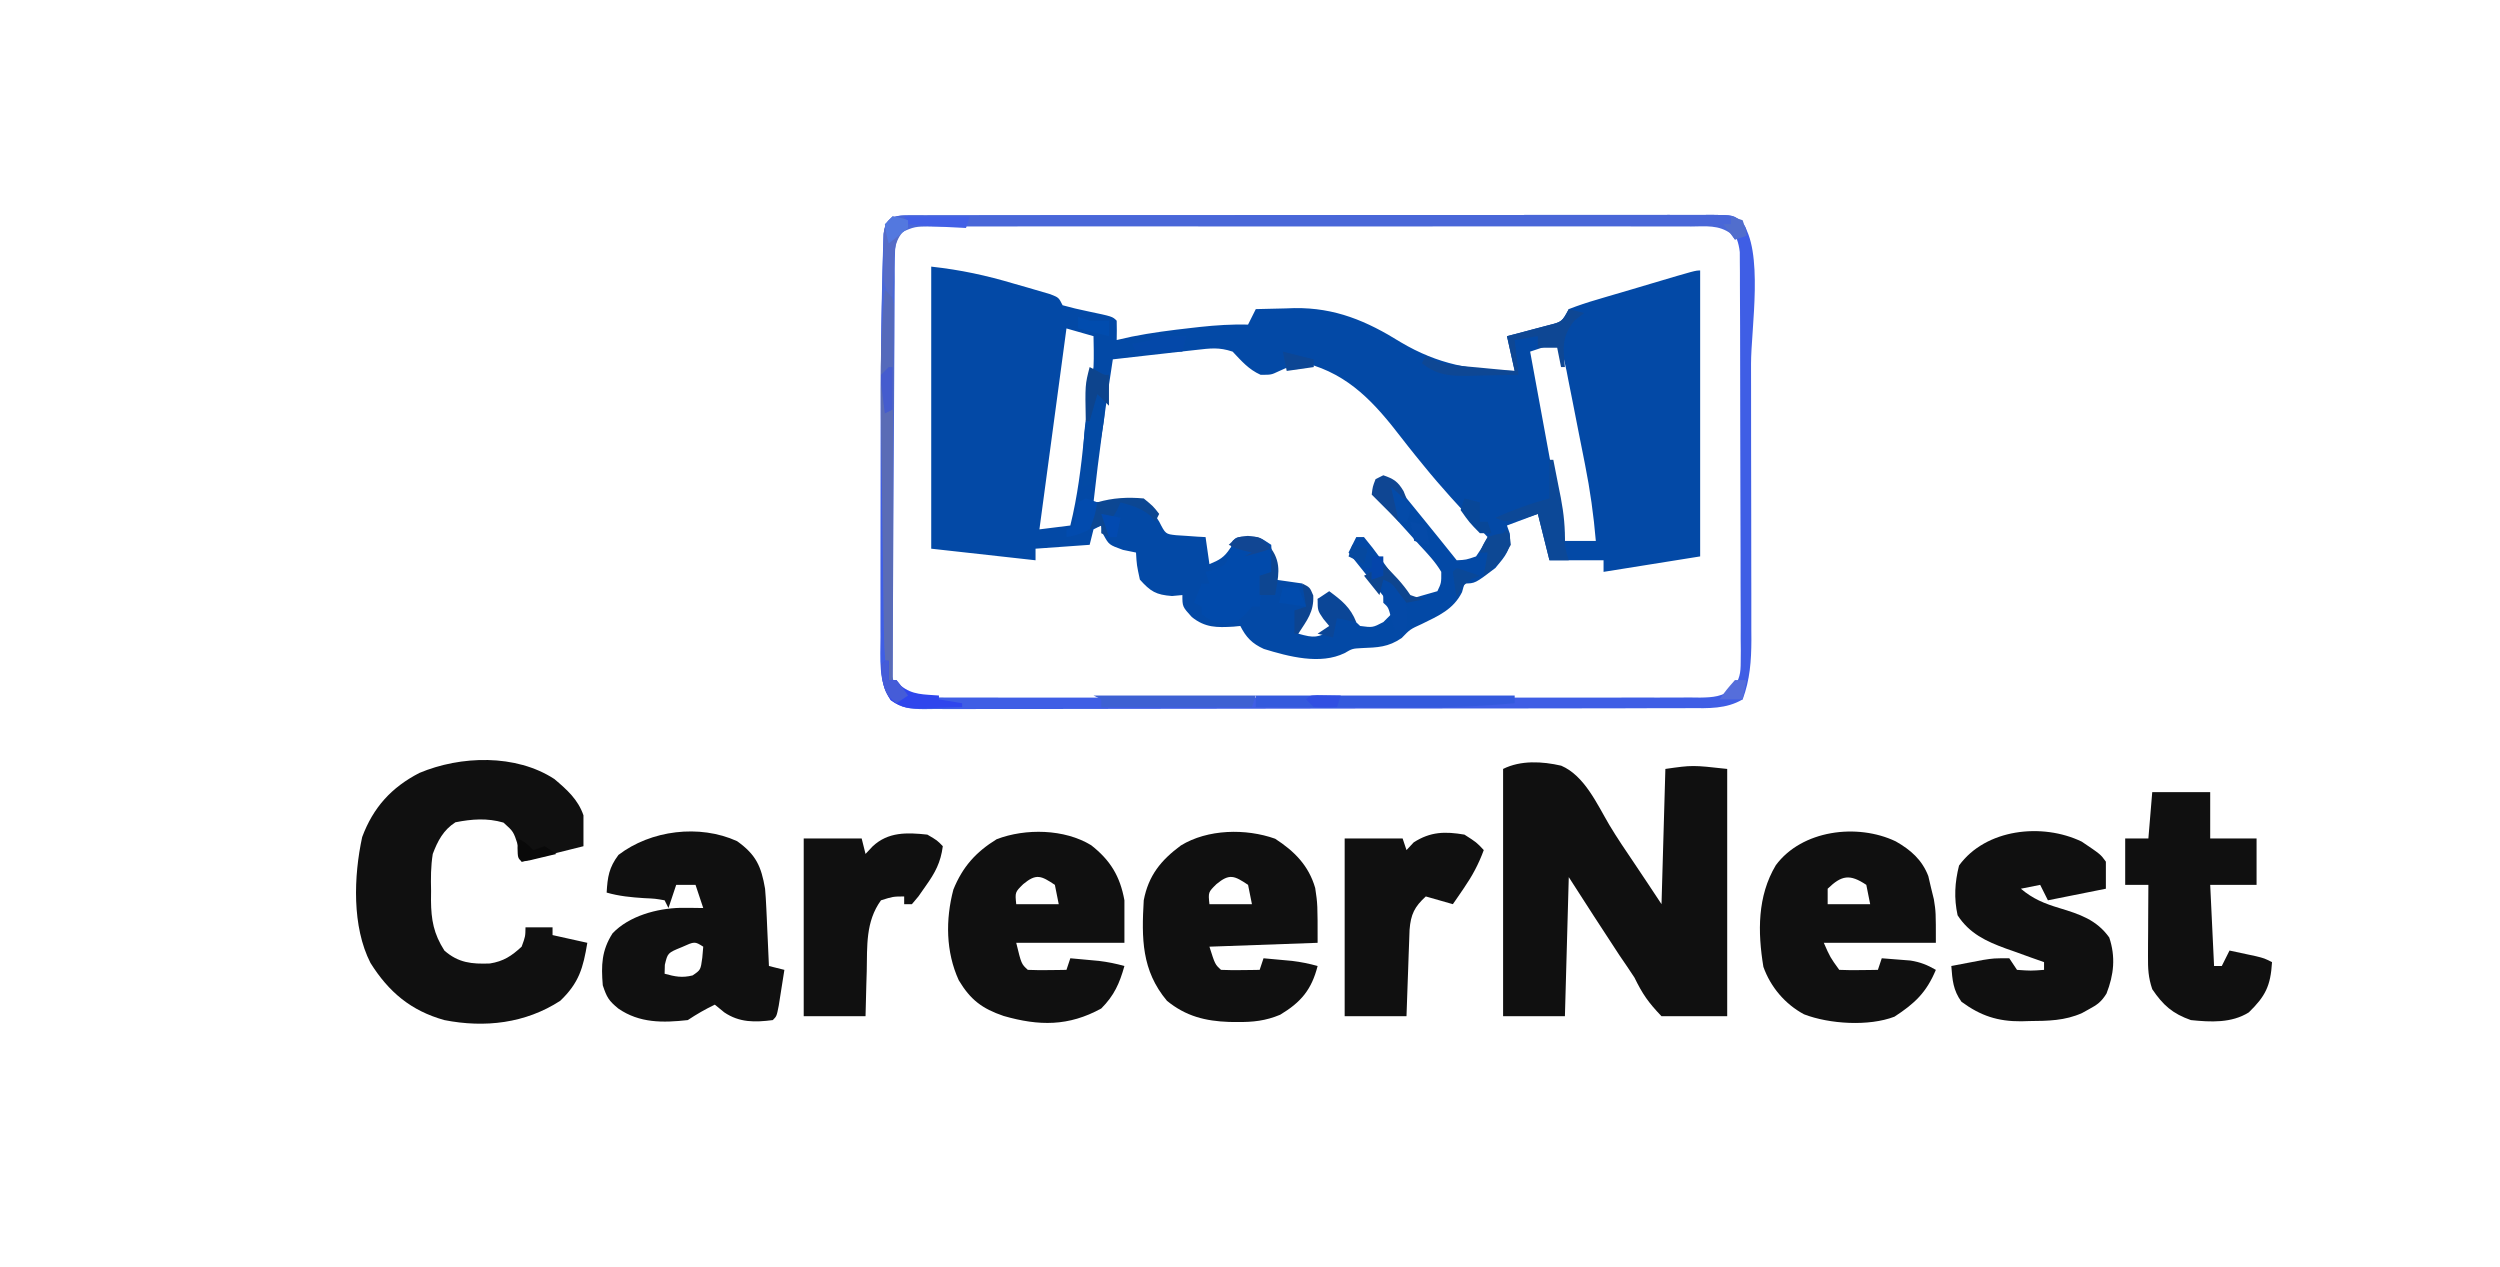 <?xml version="1.0" encoding="UTF-8"?>
<svg version="1.1" xmlns="http://www.w3.org/2000/svg" width="647" height="328">
<path d="M0 0 C7.711 0.857 14.162 2.256 21.5 4.438 C23.144 4.906 23.144 4.906 24.82 5.385 C25.859 5.69 26.898 5.994 27.969 6.309 C28.912 6.585 29.855 6.861 30.826 7.146 C33 8 33 8 34 10 C36.145 10.603 38.318 11.11 40.5 11.562 C46.906 12.906 46.906 12.906 48 14 C48.041 15.666 48.043 17.334 48 19 C49.918 18.567 49.918 18.567 51.875 18.125 C56.975 17.102 62.085 16.454 67.25 15.875 C68.018 15.788 68.786 15.7 69.578 15.61 C73.741 15.161 77.806 14.906 82 15 C82.66 13.68 83.32 12.36 84 11 C86.605 10.918 89.207 10.859 91.812 10.812 C92.89 10.775 92.89 10.775 93.99 10.736 C104.536 10.597 112.702 14.072 121.5 19.562 C131.198 25.307 139.844 26.836 151 27 C150.01 22.545 150.01 22.545 149 18 C149.987 17.746 150.975 17.492 151.992 17.23 C153.287 16.883 154.581 16.536 155.875 16.188 C157.151 15.851 158.427 15.515 159.742 15.168 C163.246 14.277 163.246 14.277 165 11 C167.47 10.041 169.842 9.248 172.379 8.52 C173.106 8.302 173.833 8.084 174.583 7.86 C176.906 7.167 179.234 6.49 181.562 5.812 C183.135 5.345 184.707 4.877 186.279 4.408 C197.757 1 197.757 1 199 1 C199 25.42 199 49.84 199 75 C190.75 76.32 182.5 77.64 174 79 C174 78.01 174 77.02 174 76 C169.38 76 164.76 76 160 76 C159.01 72.04 158.02 68.08 157 64 C153.04 65.485 153.04 65.485 149 67 C149.248 67.701 149.495 68.403 149.75 69.125 C150.111 73.28 148.622 74.84 146 78 C140.737 82 140.737 82 138 82 C137.794 82.743 137.588 83.485 137.375 84.25 C135.138 88.725 131.312 90.357 126.938 92.5 C123.94 93.857 123.94 93.857 121.75 96.125 C118.257 98.507 115.556 98.56 111.402 98.727 C108.991 98.86 108.991 98.86 107.012 100.004 C100.718 103.12 92.46 100.902 86.094 98.949 C83.073 97.58 81.475 95.949 80 93 C79.42 93.058 78.84 93.116 78.242 93.176 C73.914 93.426 70.918 93.476 67.438 90.688 C65 88 65 88 65 85 C64.113 85.082 63.226 85.165 62.312 85.25 C58.166 84.937 56.766 84.082 54 81 C53.188 77.25 53.188 77.25 53 74 C51.886 73.773 50.773 73.546 49.625 73.312 C46 72 46 72 44.562 69.375 C44.377 68.591 44.191 67.808 44 67 C43.01 67.495 43.01 67.495 42 68 C41.505 69.98 41.505 69.98 41 72 C36.38 72.33 31.76 72.66 27 73 C27 73.99 27 74.98 27 76 C13.635 74.515 13.635 74.515 0 73 C0 48.91 0 24.82 0 0 Z M35 16 C32.69 33.16 30.38 50.32 28 68 C30.64 67.67 33.28 67.34 36 67 C37.868 59.462 38.772 51.969 39.562 44.25 C39.812 41.859 40.063 39.469 40.316 37.078 C40.424 36.03 40.532 34.983 40.643 33.903 C40.972 31.229 41.459 28.638 42 26 C42.063 24.564 42.087 23.125 42.062 21.688 C42.042 20.471 42.021 19.254 42 18 C39.69 17.34 37.38 16.68 35 16 Z M161 20 C159.02 20.66 157.04 21.32 155 22 C157.97 38.17 160.94 54.34 164 71 C166.64 71 169.28 71 172 71 C171.437 64.345 170.528 57.857 169.223 51.309 C168.966 50.002 168.966 50.002 168.703 48.668 C168.343 46.849 167.981 45.029 167.616 43.211 C167.058 40.415 166.514 37.617 165.971 34.818 C165.618 33.044 165.265 31.27 164.91 29.496 C164.749 28.658 164.587 27.819 164.421 26.955 C164.013 24.956 163.515 22.975 163 21 C162.34 20.67 161.68 20.34 161 20 Z M68.582 21.559 C67.328 21.697 66.075 21.836 64.783 21.979 C63.473 22.13 62.163 22.281 60.812 22.438 C59.477 22.587 58.142 22.736 56.807 22.885 C53.537 23.251 50.268 23.623 47 24 C45.09 36.311 43.364 48.616 42 61 C42.892 60.942 43.784 60.884 44.703 60.824 C45.874 60.779 47.044 60.734 48.25 60.688 C49.41 60.629 50.57 60.571 51.766 60.512 C55 61 55 61 57.297 63.332 C57.859 64.212 58.421 65.093 59 66 C60.638 69.212 60.638 69.212 63.383 69.512 C64.288 69.57 65.193 69.628 66.125 69.688 C67.49 69.786 67.49 69.786 68.883 69.887 C69.931 69.943 69.931 69.943 71 70 C71.33 72.31 71.66 74.62 72 77 C74.594 75.927 75.824 75.272 77.375 72.875 C79 71 79 71 82 70.625 C85 71 85 71 88 73 C88.701 75.663 88.777 78.24 89 81 C91.31 81.33 93.62 81.66 96 82 C97.188 84.688 97.188 84.688 98 88 C96.625 90.75 96.625 90.75 95 93 C95 93.66 95 94.32 95 95 C99.196 96.166 99.821 96.09 104 94 C102.68 91.36 101.36 88.72 100 86 C101.98 85.505 101.98 85.505 104 85 C104.436 85.589 104.871 86.178 105.32 86.785 C107.11 89.043 108.844 91.086 111 93 C114.25 93.431 114.25 93.431 117 92 C117.99 91.01 118.98 90.02 120 89 C114.06 81.575 114.06 81.575 108 74 C108.66 72.68 109.32 71.36 110 70 C110.66 70 111.32 70 112 70 C113.562 71.886 115.01 73.766 116.438 75.75 C117.03 76.558 117.03 76.558 117.635 77.383 C118.761 78.919 119.88 80.459 121 82 C121.997 83.335 122.996 84.67 124 86 C126.31 85.34 128.62 84.68 131 84 C132.019 81.853 132.019 81.853 132 79 C130.46 76.394 128.433 74.27 126.375 72.062 C125.299 70.866 124.224 69.67 123.148 68.473 C122.622 67.893 122.096 67.313 121.554 66.715 C115 59.48 115 59.48 115 56 C116.32 55.67 117.64 55.34 119 55 C121.084 57.562 123.167 60.125 125.25 62.688 C125.837 63.409 126.423 64.13 127.027 64.873 C130.033 68.571 133.031 72.273 136 76 C138.409 75.887 138.409 75.887 141 75 C142.68 72.507 142.68 72.507 144 70 C143.238 69.189 142.476 68.378 141.691 67.543 C136.818 62.328 131.996 57.11 127.5 51.562 C126.782 50.682 126.064 49.802 125.324 48.895 C124.095 47.364 122.87 45.831 121.674 44.275 C114.848 35.403 108.217 27.958 97 25 C94.237 25.299 92.32 25.943 89.824 27.133 C88 28 88 28 85.25 28 C82.153 26.624 80.316 24.438 78 22 C74.461 20.82 72.281 21.14 68.582 21.559 Z M85 85 C86 87 86 87 86 87 Z " fill="#0349A6" transform="translate(241,69)"/>
<path d="M0 0 C6.026 2.589 9.279 9.949 12.451 15.335 C14.488 18.727 16.698 21.99 18.921 25.263 C21.292 28.771 23.62 32.309 25.956 35.84 C26.286 24.29 26.616 12.74 26.956 0.84 C33.956 -0.16 33.956 -0.16 42.956 0.84 C42.956 21.96 42.956 43.08 42.956 64.84 C37.346 64.84 31.736 64.84 25.956 64.84 C22.496 61.221 21.064 59.136 18.956 54.84 C17.689 52.907 16.396 50.991 15.081 49.09 C10.65 42.377 6.305 35.607 1.956 28.84 C1.626 40.72 1.296 52.6 0.956 64.84 C-4.324 64.84 -9.604 64.84 -15.044 64.84 C-15.044 43.72 -15.044 22.6 -15.044 0.84 C-10.467 -1.448 -4.898 -1.13 0 0 Z " fill="#101010" transform="translate(404.044,198.16)"/>
<path d="M0 0 C3.263 2.765 6.1 5.273 7.523 9.383 C7.523 12.023 7.523 14.663 7.523 17.383 C2.243 18.703 -3.037 20.023 -8.477 21.383 C-8.972 19.217 -8.972 19.217 -9.477 17.008 C-10.589 13.589 -10.589 13.589 -13.176 11.27 C-17.416 10.045 -21.333 10.351 -25.617 11.191 C-28.727 13.184 -30.212 16.017 -31.477 19.383 C-31.994 22.593 -31.993 25.701 -31.914 28.945 C-31.921 29.77 -31.928 30.594 -31.936 31.443 C-31.883 36.484 -31.248 40.02 -28.477 44.383 C-24.849 47.583 -21.371 47.906 -16.699 47.734 C-13.159 47.174 -11.078 45.789 -8.477 43.383 C-7.514 40.755 -7.514 40.755 -7.477 38.383 C-5.167 38.383 -2.857 38.383 -0.477 38.383 C-0.477 39.043 -0.477 39.703 -0.477 40.383 C2.493 41.043 5.463 41.703 8.523 42.383 C7.447 48.84 6.407 52.716 1.523 57.383 C-7.49 63.238 -18.001 64.446 -28.477 62.383 C-37.12 59.962 -42.879 55.129 -47.602 47.586 C-52.408 38.173 -51.944 25.157 -49.746 15.012 C-46.885 7.34 -42.182 2.161 -34.938 -1.582 C-24.243 -6.08 -9.977 -6.515 0 0 Z " fill="#101010" transform="translate(143.477,201.617)"/>
<path d="M0 0 C4.92 3.501 6.257 6.524 7.25 12.312 C7.388 13.931 7.493 15.553 7.566 17.176 C7.608 18.062 7.65 18.948 7.693 19.861 C7.733 20.773 7.772 21.685 7.812 22.625 C7.856 23.556 7.899 24.488 7.943 25.447 C8.049 27.736 8.151 30.024 8.25 32.312 C9.57 32.642 10.89 32.972 12.25 33.312 C11.942 35.292 11.629 37.271 11.312 39.25 C11.138 40.352 10.964 41.454 10.785 42.59 C10.25 45.312 10.25 45.312 9.25 46.312 C4.633 46.905 0.629 46.981 -3.312 44.312 C-4.117 43.653 -4.921 42.992 -5.75 42.312 C-8.244 43.516 -10.431 44.767 -12.75 46.312 C-19.205 47.03 -25.256 47.116 -30.75 43.312 C-33.216 41.272 -33.707 40.443 -34.75 37.312 C-35.182 32.123 -35.067 28.307 -32.219 23.852 C-27.917 19.344 -20.744 17.41 -14.672 17.262 C-12.698 17.251 -10.724 17.279 -8.75 17.312 C-9.41 15.332 -10.07 13.352 -10.75 11.312 C-12.4 11.312 -14.05 11.312 -15.75 11.312 C-16.41 13.293 -17.07 15.273 -17.75 17.312 C-18.08 16.652 -18.41 15.992 -18.75 15.312 C-21.201 14.88 -21.201 14.88 -24.062 14.75 C-27.418 14.531 -30.513 14.243 -33.75 13.312 C-33.511 9.246 -33.159 6.858 -30.688 3.562 C-22.333 -2.836 -9.74 -4.437 0 0 Z M-14.312 27.438 C-17.952 28.923 -17.952 28.923 -18.688 32 C-18.708 32.763 -18.729 33.526 -18.75 34.312 C-16.06 35.06 -14.232 35.433 -11.5 34.75 C-9.424 33.34 -9.424 33.34 -9 30.188 C-8.918 29.239 -8.835 28.29 -8.75 27.312 C-10.952 25.922 -10.952 25.922 -14.312 27.438 Z " fill="#101010" transform="translate(190.75,217.688)"/>
<path d="M0 0 C4.945 3.867 7.485 8.006 8.613 14.262 C8.613 17.892 8.613 21.522 8.613 25.262 C-0.627 25.262 -9.867 25.262 -19.387 25.262 C-18.058 30.74 -18.058 30.74 -16.387 32.262 C-14.701 32.334 -13.012 32.346 -11.324 32.324 C-10.405 32.315 -9.486 32.306 -8.539 32.297 C-7.829 32.285 -7.119 32.274 -6.387 32.262 C-6.057 31.272 -5.727 30.282 -5.387 29.262 C-3.803 29.404 -2.22 29.551 -0.637 29.699 C0.245 29.78 1.127 29.862 2.035 29.945 C4.307 30.224 6.412 30.65 8.613 31.262 C7.354 35.774 5.945 38.93 2.613 42.262 C-5.842 46.904 -13.476 46.823 -22.652 44.191 C-28.238 42.292 -31.256 39.978 -34.262 34.949 C-37.624 27.593 -37.701 19.248 -35.652 11.477 C-33.259 5.601 -29.868 1.793 -24.449 -1.551 C-16.952 -4.411 -6.904 -4.213 0 0 Z M-17.574 10.074 C-19.706 12.173 -19.706 12.173 -19.387 15.262 C-15.757 15.262 -12.127 15.262 -8.387 15.262 C-8.717 13.612 -9.047 11.962 -9.387 10.262 C-12.955 7.883 -14.194 7.273 -17.574 10.074 Z " fill="#101010" transform="translate(282.387,218.738)"/>
<path d="M0 0 C4.977 3.214 8.696 6.95 10.375 12.75 C11 16.938 11 16.938 11 26.938 C1.76 27.267 -7.48 27.598 -17 27.938 C-15.547 32.522 -15.547 32.522 -14 33.938 C-12.314 34.01 -10.625 34.021 -8.938 34 C-8.018 33.991 -7.099 33.982 -6.152 33.973 C-5.442 33.961 -4.732 33.949 -4 33.938 C-3.67 32.947 -3.34 31.957 -3 30.938 C-1.416 31.08 0.167 31.226 1.75 31.375 C2.632 31.456 3.513 31.537 4.422 31.621 C6.694 31.9 8.799 32.325 11 32.938 C9.435 39.054 6.711 42.31 1.312 45.551 C-2.457 47.129 -5.725 47.476 -9.75 47.438 C-10.803 47.428 -10.803 47.428 -11.878 47.418 C-18.055 47.202 -23.124 45.934 -28 41.938 C-34.582 34.07 -34.564 25.772 -34 15.938 C-32.772 9.528 -29.571 5.581 -24.391 1.746 C-17.471 -2.498 -7.587 -2.704 0 0 Z M-15.188 11.75 C-17.319 13.849 -17.319 13.849 -17 16.938 C-13.37 16.938 -9.74 16.938 -6 16.938 C-6.33 15.287 -6.66 13.637 -7 11.938 C-10.568 9.559 -11.807 8.949 -15.188 11.75 Z " fill="#101010" transform="translate(330,217.062)"/>
<path d="M0 0 C3.873 2.208 6.808 4.768 8.422 8.984 C8.77 10.477 8.77 10.477 9.125 12 C9.367 12.985 9.61 13.97 9.859 14.984 C10.375 18.25 10.375 18.25 10.375 26.25 C0.805 26.25 -8.765 26.25 -18.625 26.25 C-16.974 30.002 -16.974 30.002 -14.625 33.25 C-12.939 33.322 -11.25 33.334 -9.562 33.312 C-8.643 33.303 -7.724 33.294 -6.777 33.285 C-6.067 33.274 -5.357 33.262 -4.625 33.25 C-4.295 32.26 -3.965 31.27 -3.625 30.25 C-2.041 30.365 -0.458 30.492 1.125 30.625 C2.007 30.695 2.888 30.764 3.797 30.836 C6.366 31.249 8.133 31.962 10.375 33.25 C7.916 39.123 4.934 41.926 -0.336 45.367 C-6.95 47.918 -17.173 47.291 -23.75 44.75 C-28.636 42.129 -32.39 37.712 -34.258 32.477 C-35.748 23.443 -35.831 14.181 -31.047 6.172 C-24.314 -2.929 -9.988 -4.769 0 0 Z M-17.625 12.25 C-17.625 13.57 -17.625 14.89 -17.625 16.25 C-13.995 16.25 -10.365 16.25 -6.625 16.25 C-6.955 14.6 -7.285 12.95 -7.625 11.25 C-11.92 8.386 -14.001 8.751 -17.625 12.25 Z " fill="#101010" transform="translate(490.625,217.75)"/>
<path d="M0 0 C0.84 0.004 1.681 0.008 2.547 0.011 C3.881 0.006 3.881 0.006 5.243 -0 C8.242 -0.011 11.242 -0.006 14.241 -0.003 C16.384 -0.007 18.528 -0.012 20.671 -0.018 C26.505 -0.031 32.34 -0.032 38.175 -0.029 C43.038 -0.028 47.902 -0.033 52.765 -0.038 C64.236 -0.049 75.706 -0.05 87.176 -0.044 C99.025 -0.037 110.874 -0.05 122.724 -0.071 C132.882 -0.089 143.041 -0.095 153.2 -0.091 C159.274 -0.09 165.348 -0.092 171.421 -0.106 C177.132 -0.119 182.842 -0.117 188.552 -0.104 C190.652 -0.101 192.752 -0.104 194.852 -0.112 C197.71 -0.123 200.568 -0.115 203.427 -0.102 C204.265 -0.109 205.103 -0.117 205.966 -0.124 C211.63 -0.071 211.63 -0.071 213.754 1.664 C219.626 8.949 216.215 29.35 216.218 38.475 C216.221 40.726 216.225 42.976 216.228 45.227 C216.234 49.924 216.236 54.62 216.235 59.317 C216.235 65.325 216.249 71.332 216.266 77.339 C216.277 81.979 216.279 86.618 216.279 91.258 C216.28 93.473 216.284 95.688 216.292 97.903 C216.302 100.999 216.299 104.095 216.293 107.191 C216.299 108.097 216.304 109.003 216.31 109.937 C216.283 115.363 215.95 120.155 214.05 125.272 C209.768 127.795 205.214 127.558 200.389 127.54 C199.083 127.546 199.083 127.546 197.749 127.553 C194.831 127.566 191.912 127.564 188.993 127.563 C186.9 127.569 184.808 127.575 182.715 127.583 C177.031 127.601 171.348 127.605 165.664 127.607 C160.922 127.609 156.18 127.616 151.438 127.623 C140.255 127.639 129.072 127.644 117.889 127.643 C106.343 127.642 94.796 127.663 83.25 127.694 C73.342 127.72 63.435 127.731 53.527 127.73 C47.607 127.729 41.687 127.735 35.767 127.756 C30.203 127.776 24.639 127.776 19.075 127.761 C17.03 127.759 14.985 127.764 12.941 127.776 C10.155 127.791 7.37 127.782 4.584 127.767 C3.77 127.777 2.956 127.787 2.118 127.798 C-1.436 127.754 -3.532 127.579 -6.437 125.448 C-9.711 120.74 -9.076 114.639 -9.079 109.104 C-9.081 108.422 -9.083 107.74 -9.085 107.038 C-9.089 104.792 -9.086 102.546 -9.083 100.299 C-9.084 98.707 -9.085 97.115 -9.087 95.522 C-9.09 91.289 -9.086 87.056 -9.079 82.822 C-9.075 80.213 -9.072 77.603 -9.07 74.993 C-9.032 35.959 -9.032 35.959 -8.575 16.647 C-8.56 15.881 -8.544 15.115 -8.529 14.325 C-8.485 12.252 -8.425 10.18 -8.364 8.108 C-8.333 7.01 -8.301 5.912 -8.269 4.781 C-7.609 -0.414 -4.526 0.035 0 0 Z M-4.448 4.004 C-6.176 6.614 -6.452 7.947 -6.458 11.054 C-6.469 12.013 -6.48 12.972 -6.492 13.96 C-6.484 15.005 -6.476 16.051 -6.467 17.128 C-6.475 18.234 -6.482 19.34 -6.489 20.479 C-6.506 24.14 -6.495 27.799 -6.481 31.46 C-6.484 34 -6.488 36.541 -6.493 39.081 C-6.499 44.408 -6.49 49.734 -6.471 55.06 C-6.45 61.216 -6.457 67.371 -6.479 73.526 C-6.499 79.451 -6.497 85.375 -6.485 91.3 C-6.483 93.819 -6.486 96.339 -6.495 98.859 C-6.505 102.379 -6.49 105.897 -6.467 109.417 C-6.476 110.462 -6.484 111.507 -6.492 112.584 C-6.481 113.543 -6.469 114.502 -6.458 115.49 C-6.456 116.322 -6.455 117.154 -6.453 118.011 C-5.725 121.282 -4.706 122.36 -1.95 124.272 C0.997 124.665 3.569 124.813 6.515 124.78 C7.377 124.786 8.239 124.793 9.127 124.799 C12.022 124.815 14.915 124.802 17.81 124.79 C19.883 124.795 21.956 124.802 24.029 124.811 C29.663 124.829 35.297 124.822 40.931 124.809 C46.821 124.799 52.712 124.809 58.602 124.815 C68.495 124.822 78.388 124.813 88.281 124.794 C99.726 124.772 111.171 124.779 122.615 124.801 C132.434 124.819 142.252 124.822 152.07 124.811 C157.938 124.805 163.806 124.804 169.673 124.817 C175.189 124.829 180.704 124.821 186.22 124.798 C188.247 124.792 190.274 124.794 192.301 124.803 C195.063 124.814 197.824 124.8 200.586 124.78 C201.392 124.789 202.199 124.798 203.03 124.807 C206.512 124.758 208.655 124.547 211.548 122.537 C213.273 119.937 213.549 118.624 213.545 115.528 C213.553 114.578 213.561 113.627 213.57 112.648 C213.559 111.612 213.548 110.576 213.536 109.508 C213.542 107.864 213.542 107.864 213.547 106.186 C213.555 102.558 213.533 98.931 213.511 95.303 C213.509 92.785 213.508 90.267 213.508 87.749 C213.505 82.47 213.489 77.191 213.462 71.911 C213.43 65.811 213.42 59.71 213.421 53.609 C213.422 47.737 213.412 41.865 213.396 35.992 C213.389 33.495 213.385 30.997 213.384 28.5 C213.379 25.012 213.362 21.524 213.341 18.036 C213.342 16.482 213.342 16.482 213.343 14.897 C213.331 13.471 213.331 13.471 213.318 12.016 C213.314 11.192 213.311 10.367 213.307 9.518 C213.02 7.012 212.387 5.403 211.05 3.272 C207.842 1.668 204.351 2.124 200.826 2.125 C199.535 2.119 199.535 2.119 198.218 2.114 C195.318 2.103 192.418 2.099 189.517 2.095 C187.445 2.089 185.372 2.082 183.3 2.075 C177.657 2.058 172.015 2.047 166.372 2.039 C162.85 2.034 159.328 2.028 155.806 2.022 C144.795 2.002 133.784 1.988 122.773 1.98 C110.046 1.97 97.319 1.944 84.591 1.903 C74.765 1.873 64.938 1.858 55.111 1.855 C49.237 1.853 43.363 1.844 37.488 1.819 C31.964 1.795 26.441 1.791 20.917 1.801 C18.886 1.802 16.856 1.796 14.826 1.782 C12.06 1.764 9.294 1.771 6.528 1.784 C5.72 1.773 4.912 1.762 4.08 1.751 C0.595 1.791 -1.55 1.995 -4.448 4.004 Z " fill="#3F5EE5" transform="translate(236.95,55.728)"/>
<path d="M0 0 C4.879 3.284 4.879 3.284 6.25 5.188 C6.25 7.497 6.25 9.807 6.25 12.188 C-1.175 13.672 -1.175 13.672 -8.75 15.188 C-9.41 13.867 -10.07 12.547 -10.75 11.188 C-12.4 11.518 -14.05 11.848 -15.75 12.188 C-12.614 14.834 -9.724 16.004 -5.812 17.188 C-0.54 18.787 3.84 20.213 7.125 24.812 C8.795 29.823 8.339 34.417 6.41 39.324 C5.096 41.435 4.051 42.211 1.875 43.375 C1.29 43.699 0.705 44.022 0.102 44.355 C-4.355 46.358 -8.734 46.402 -13.562 46.438 C-14.249 46.458 -14.935 46.479 -15.643 46.5 C-21.702 46.546 -26.175 45.085 -31.125 41.438 C-33.291 38.438 -33.47 35.827 -33.75 32.188 C-32.001 31.85 -30.251 31.517 -28.5 31.188 C-27.525 31.002 -26.551 30.816 -25.547 30.625 C-22.75 30.188 -22.75 30.188 -18.75 30.188 C-18.09 31.177 -17.43 32.167 -16.75 33.188 C-13.166 33.438 -13.166 33.438 -9.75 33.188 C-9.75 32.528 -9.75 31.867 -9.75 31.188 C-10.847 30.801 -11.944 30.414 -13.074 30.016 C-14.529 29.49 -15.983 28.964 -17.438 28.438 C-18.159 28.185 -18.88 27.932 -19.623 27.672 C-24.729 25.807 -29.068 23.787 -32.125 19.062 C-33.088 14.632 -32.858 10.581 -31.75 6.188 C-24.888 -3.298 -10.244 -4.942 0 0 Z " fill="#101010" transform="translate(538.75,217.812)"/>
<path d="M0 0 C4.95 0 9.9 0 15 0 C15 3.96 15 7.92 15 12 C18.96 12 22.92 12 27 12 C27 15.96 27 19.92 27 24 C23.04 24 19.08 24 15 24 C15.33 30.93 15.66 37.86 16 45 C16.66 45 17.32 45 18 45 C18.66 43.68 19.32 42.36 20 41 C21.459 41.309 22.917 41.622 24.375 41.938 C25.187 42.112 25.999 42.286 26.836 42.465 C29 43 29 43 31 44 C30.63 50.164 29.298 52.8 25 57 C20.519 59.817 15.125 59.526 10 59 C5.262 57.333 2.799 55.146 0 51 C-1.039 47.882 -1.115 45.725 -1.098 42.457 C-1.094 41.384 -1.091 40.311 -1.088 39.205 C-1.08 38.086 -1.071 36.966 -1.062 35.812 C-1.058 34.681 -1.053 33.55 -1.049 32.385 C-1.037 29.59 -1.021 26.795 -1 24 C-2.98 24 -4.96 24 -7 24 C-7 20.04 -7 16.08 -7 12 C-5.02 12 -3.04 12 -1 12 C-0.67 8.04 -0.34 4.08 0 0 Z " fill="#101010" transform="translate(557,205)"/>
<path d="M0 0 C2.562 1.5 2.562 1.5 4 3 C3.444 7.227 2.025 9.857 -0.438 13.312 C-1.055 14.196 -1.672 15.079 -2.309 15.988 C-2.867 16.652 -3.425 17.316 -4 18 C-4.66 18 -5.32 18 -6 18 C-6 17.34 -6 16.68 -6 16 C-8.91 16.025 -8.91 16.025 -12 17 C-16.005 22.516 -15.553 28.835 -15.688 35.375 C-15.722 36.493 -15.756 37.61 -15.791 38.762 C-15.873 41.507 -15.938 44.254 -16 47 C-21.28 47 -26.56 47 -32 47 C-32 31.82 -32 16.64 -32 1 C-27.05 1 -22.1 1 -17 1 C-16.67 2.32 -16.34 3.64 -16 5 C-15.402 4.361 -14.804 3.721 -14.188 3.062 C-10.148 -0.746 -5.28 -0.572 0 0 Z " fill="#101010" transform="translate(240,216)"/>
<path d="M0 0 C3.125 2 3.125 2 5 4 C3.674 7.623 2.057 10.635 -0.125 13.812 C-0.664 14.603 -1.203 15.393 -1.758 16.207 C-2.168 16.799 -2.578 17.39 -3 18 C-5.31 17.34 -7.62 16.68 -10 16 C-12.915 18.662 -13.892 20.62 -14.205 24.635 C-14.242 25.667 -14.279 26.699 -14.316 27.762 C-14.358 28.88 -14.4 29.998 -14.443 31.15 C-14.483 32.318 -14.522 33.485 -14.562 34.688 C-14.606 35.866 -14.649 37.045 -14.693 38.26 C-14.8 41.173 -14.9 44.087 -15 47 C-20.28 47 -25.56 47 -31 47 C-31 31.82 -31 16.64 -31 1 C-26.05 1 -21.1 1 -16 1 C-15.67 1.99 -15.34 2.98 -15 4 C-14.381 3.34 -13.762 2.68 -13.125 2 C-8.78 -0.781 -5.038 -0.859 0 0 Z " fill="#101010" transform="translate(379,216)"/>
<path d="M0 0 C0.84 0.004 1.681 0.008 2.547 0.011 C3.881 0.006 3.881 0.006 5.243 -0 C8.242 -0.011 11.242 -0.006 14.241 -0.003 C16.384 -0.007 18.528 -0.012 20.671 -0.018 C26.505 -0.031 32.34 -0.032 38.175 -0.029 C43.038 -0.028 47.902 -0.033 52.765 -0.038 C64.236 -0.049 75.706 -0.05 87.176 -0.044 C99.025 -0.037 110.874 -0.05 122.724 -0.071 C132.882 -0.089 143.041 -0.095 153.2 -0.091 C159.274 -0.09 165.348 -0.092 171.421 -0.106 C177.132 -0.119 182.842 -0.117 188.552 -0.104 C190.652 -0.101 192.752 -0.104 194.852 -0.112 C197.71 -0.123 200.568 -0.115 203.427 -0.102 C204.265 -0.109 205.103 -0.117 205.966 -0.124 C211.624 -0.071 211.624 -0.071 213.786 1.671 C215.05 3.272 215.05 3.272 215.05 5.272 C214.06 5.602 213.07 5.932 212.05 6.272 C211.727 5.785 211.405 5.298 211.072 4.796 C207.911 2.414 204.504 2.86 200.699 2.891 C199.837 2.887 198.975 2.882 198.087 2.877 C195.187 2.865 192.288 2.875 189.388 2.884 C187.314 2.88 185.239 2.875 183.165 2.868 C177.522 2.854 171.88 2.86 166.238 2.869 C160.341 2.877 154.445 2.87 148.549 2.865 C138.646 2.86 128.743 2.867 118.84 2.881 C107.379 2.897 95.919 2.892 84.459 2.876 C74.632 2.862 64.804 2.86 54.976 2.868 C49.101 2.873 43.227 2.873 37.352 2.863 C31.83 2.855 26.308 2.861 20.785 2.878 C18.755 2.882 16.724 2.881 14.694 2.874 C11.929 2.866 9.165 2.876 6.401 2.891 C5.186 2.881 5.186 2.881 3.946 2.871 C-0.202 2.903 -0.202 2.903 -3.947 4.503 C-5.241 6.786 -5.334 8.336 -5.349 10.961 C-5.361 11.924 -5.374 12.887 -5.387 13.88 C-5.384 15.463 -5.384 15.463 -5.382 17.078 C-5.392 18.19 -5.403 19.302 -5.413 20.448 C-5.443 24.133 -5.453 27.818 -5.462 31.503 C-5.478 34.054 -5.497 36.606 -5.516 39.157 C-5.559 45.192 -5.588 51.227 -5.611 57.262 C-5.638 64.132 -5.682 71.003 -5.728 77.873 C-5.821 92.006 -5.892 106.139 -5.95 120.272 C-6.28 120.272 -6.61 120.272 -6.95 120.272 C-7.886 116.281 -8.108 112.518 -8.171 108.423 C-8.183 107.751 -8.194 107.079 -8.206 106.387 C-8.242 104.162 -8.272 101.938 -8.301 99.714 C-8.325 98.141 -8.349 96.568 -8.373 94.995 C-8.435 90.805 -8.49 86.614 -8.543 82.423 C-8.575 79.841 -8.608 77.258 -8.642 74.675 C-8.889 55.352 -9.135 36.03 -8.637 16.71 C-8.62 15.942 -8.603 15.174 -8.586 14.383 C-8.536 12.302 -8.472 10.223 -8.399 8.143 C-8.361 7.039 -8.324 5.935 -8.285 4.797 C-7.595 -0.404 -4.549 0.035 0 0 Z " fill="#4967D8" transform="translate(236.95,55.728)"/>
<path d="M0 0 C3.125 0.188 3.125 0.188 6.125 2.188 C6.312 5.812 6.312 5.812 6.125 9.188 C5.135 9.682 5.135 9.682 4.125 10.188 C3.66 12.083 3.66 12.083 3.5 14.25 C3.376 15.549 3.252 16.849 3.125 18.188 C2.465 18.188 1.805 18.188 1.125 18.188 C0.547 18.848 -0.03 19.508 -0.625 20.188 C-2.875 22.188 -2.875 22.188 -5.938 22.562 C-8.875 22.188 -8.875 22.188 -11.875 20.188 C-11.875 19.527 -11.875 18.867 -11.875 18.188 C-12.535 17.858 -13.195 17.527 -13.875 17.188 C-13.215 15.537 -12.555 13.887 -11.875 12.188 C-11.215 12.188 -10.555 12.188 -9.875 12.188 C-10.205 11.197 -10.535 10.207 -10.875 9.188 C-10.091 8.981 -9.307 8.775 -8.5 8.562 C-5.573 7.389 -5.573 7.389 -4.625 4.125 C-4.254 2.671 -4.254 2.671 -3.875 1.188 C-2.875 0.188 -2.875 0.188 0 0 Z " fill="#014AAB" transform="translate(322.875,138.812)"/>
<path d="M0 0 C2 2 2 2 2.246 3.792 C2.243 4.885 2.243 4.885 2.241 5.999 C2.243 6.835 2.246 7.67 2.249 8.532 C2.242 9.45 2.234 10.369 2.227 11.315 C2.227 12.281 2.228 13.247 2.228 14.242 C2.227 17.445 2.211 20.648 2.195 23.852 C2.192 26.068 2.189 28.285 2.187 30.502 C2.179 36.345 2.159 42.187 2.137 48.03 C2.117 53.989 2.108 59.947 2.098 65.906 C2.076 77.604 2.042 89.302 2 101 C1.67 101 1.34 101 1 101 C0.035 96.922 -0.159 93.066 -0.221 88.881 C-0.233 88.182 -0.244 87.484 -0.256 86.764 C-0.293 84.457 -0.322 82.151 -0.352 79.844 C-0.375 78.22 -0.398 76.596 -0.422 74.972 C-0.47 71.559 -0.515 68.146 -0.558 64.733 C-0.601 61.273 -0.65 57.813 -0.703 54.353 C-1.27 17.744 -1.27 17.744 0 0 Z " fill="#5A6CB6" transform="translate(229,75)"/>
<path d="M0 0 C22.11 0 44.22 0 67 0 C67 0.66 67 1.32 67 2 C58.285 2.787 49.666 3.138 40.918 3.098 C39.148 3.096 39.148 3.096 37.342 3.093 C33.624 3.088 29.906 3.075 26.188 3.062 C23.645 3.057 21.103 3.053 18.561 3.049 C12.374 3.038 6.187 3.021 0 3 C0 2.01 0 1.02 0 0 Z " fill="#345ADD" transform="translate(325,180)"/>
<path d="M0 0 C1.32 0.33 2.64 0.66 4 1 C3.175 1.639 2.35 2.279 1.5 2.938 C-1.836 7.024 -1.497 9.929 -1 15 C-1.33 15 -1.66 15 -2 15 C-2.495 12.525 -2.495 12.525 -3 10 C-4.65 10 -6.3 10 -8 10 C-8 9.01 -8 8.02 -8 7 C-9.98 7.33 -11.96 7.66 -14 8 C-13.67 10.97 -13.34 13.94 -13 17 C-16.23 17.081 -19.457 17.141 -22.688 17.188 C-24.056 17.225 -24.056 17.225 -25.451 17.264 C-30.476 17.318 -33.904 17.286 -38 14 C-37.67 13.34 -37.34 12.68 -37 12 C-36.151 12.475 -36.151 12.475 -35.284 12.96 C-32.891 14.05 -31.059 14.386 -28.453 14.633 C-27.609 14.717 -26.764 14.8 -25.895 14.887 C-24.585 15.005 -24.585 15.005 -23.25 15.125 C-21.918 15.255 -21.918 15.255 -20.559 15.387 C-18.373 15.598 -16.187 15.8 -14 16 C-14.66 13.03 -15.32 10.06 -16 7 C-15.013 6.746 -14.025 6.492 -13.008 6.23 C-11.713 5.883 -10.419 5.536 -9.125 5.188 C-7.849 4.851 -6.573 4.515 -5.258 4.168 C-1.754 3.277 -1.754 3.277 0 0 Z " fill="#0E4794" transform="translate(406,80)"/>
<path d="M0 0 C0.33 0 0.66 0 1 0 C1.507 2.54 2.006 5.082 2.5 7.625 C2.643 8.338 2.786 9.051 2.934 9.785 C3.732 13.931 4.101 17.759 4 22 C4.439 24.266 4.439 24.266 5 26 C3.35 26 1.7 26 0 26 C-0.99 22.04 -1.98 18.08 -3 14 C-4.072 14.351 -5.145 14.701 -6.25 15.062 C-10.923 16.231 -10.923 16.231 -14 15 C-9.376 12.924 -4.899 11.3 0 10 C0 6.7 0 3.4 0 0 Z " fill="#0C4897" transform="translate(401,119)"/>
<path d="M0 0 C13.86 0 27.72 0 42 0 C41.67 0.99 41.34 1.98 41 3 C28.13 3 15.26 3 2 3 C2 2.34 2 1.68 2 1 C1.34 0.67 0.68 0.34 0 0 Z " fill="#3E61D3" transform="translate(283,180)"/>
<path d="M0 0 C1.941 3.211 2.152 5.089 1.539 8.766 C1.326 10.1 1.326 10.1 1.109 11.461 C0.95 12.381 0.79 13.302 0.625 14.25 C0.397 15.654 0.397 15.654 0.164 17.086 C-0.213 19.393 -0.601 21.697 -1 24 C-1.99 24.33 -2.98 24.66 -4 25 C-3.405 6.959 -3.405 6.959 0 0 Z " fill="#034AA5" transform="translate(284,101)"/>
<path d="M0 0 C2 2 2 2 2.227 4.889 C2.217 6.094 2.206 7.298 2.195 8.539 C2.189 9.841 2.182 11.143 2.176 12.484 C2.159 13.865 2.142 15.245 2.125 16.625 C2.115 18.013 2.106 19.401 2.098 20.789 C2.074 24.193 2.041 27.596 2 31 C1.34 31.33 0.68 31.66 0 32 C-0.96 24.705 -0.989 17.711 -0.562 10.375 C-0.51 9.371 -0.458 8.367 -0.404 7.332 C-0.276 4.888 -0.141 2.444 0 0 Z " fill="#556ABB" transform="translate(229,75)"/>
<path d="M0 0 C0.33 0 0.66 0 1 0 C1 1.65 1 3.3 1 5 C1.66 5 2.32 5 3 5 C3.557 5.712 3.557 5.712 4.125 6.438 C7.102 8.918 10.189 8.688 14 9 C14 9.33 14 9.66 14 10 C16.97 10.495 16.97 10.495 20 11 C20 11.33 20 11.66 20 12 C17.416 12.108 14.836 12.187 12.25 12.25 C11.52 12.284 10.791 12.317 10.039 12.352 C6.504 12.416 4.437 12.317 1.535 10.215 C-0.553 7.203 -0.795 4.617 -1 1 C-0.67 0.67 -0.34 0.34 0 0 Z " fill="#2F46ED" transform="translate(229,171)"/>
<path d="M0 0 C2.438 2 2.438 2 4 4 C3.67 4.66 3.34 5.32 3 6 C2.629 5.546 2.257 5.093 1.875 4.625 C-0.543 2.53 -2.954 1.88 -6 1 C-6.289 1.639 -6.577 2.279 -6.875 2.938 C-8 5 -8 5 -10 6 C-9.67 7.32 -9.34 8.64 -9 10 C-9.66 9.67 -10.32 9.34 -11 9 C-11 8.34 -11 7.68 -11 7 C-11.99 7.33 -12.98 7.66 -14 8 C-13.125 3.25 -13.125 3.25 -12 1 C-8.016 -0.172 -4.123 -0.375 0 0 Z " fill="#0C4793" transform="translate(296,129)"/>
<path d="M0 0 C3.243 2.39 5.509 4.205 7 8 C5.35 7.67 3.7 7.34 2 7 C1.67 8.65 1.34 10.3 1 12 C-0.32 11.67 -1.64 11.34 -3 11 C-2.01 10.34 -1.02 9.68 0 9 C-0.495 8.402 -0.99 7.804 -1.5 7.188 C-3 5 -3 5 -3 2 C-2.01 1.34 -1.02 0.68 0 0 Z " fill="#0B4697" transform="translate(344,153)"/>
<path d="M0 0 C2.125 0.375 2.125 0.375 4 1 C4 1.66 4 2.32 4 3 C3.519 3.378 3.038 3.755 2.543 4.145 C0.178 6.988 0.428 10.14 0.312 13.688 C0.278 14.389 0.244 15.091 0.209 15.814 C0.127 17.542 0.062 19.271 0 21 C-2.627 18.373 -2.261 16.458 -2.273 12.879 C-2.266 12.094 -2.258 11.309 -2.25 10.5 C-2.258 9.715 -2.265 8.93 -2.273 8.121 C-2.253 2.253 -2.253 2.253 0 0 Z " fill="#566CC7" transform="translate(231,56)"/>
<path d="M0 0 C2.714 0.933 3.78 1.627 5.25 4.125 C5.497 4.744 5.745 5.362 6 6 C5.01 6 4.02 6 3 6 C3.33 7.98 3.66 9.96 4 12 C1.667 9.667 -0.667 7.333 -3 5 C-2.75 2.938 -2.75 2.938 -2 1 C-1.34 0.67 -0.68 0.34 0 0 Z " fill="#0F4693" transform="translate(358,123)"/>
<path d="M0 0 C0.75 1.625 0.75 1.625 1 4 C-1.023 7.612 -2.539 9.692 -6 12 C-5.67 10.02 -5.34 8.04 -5 6 C-5.66 6 -6.32 6 -7 6 C-6.25 4.062 -6.25 4.062 -5 2 C-2.938 1.312 -2.938 1.312 -1 1 C-0.67 0.67 -0.34 0.34 0 0 Z " fill="#0D4894" transform="translate(390,137)"/>
<path d="M0 0 C2.328 0.931 3.744 1.654 5.25 3.688 C6.271 6.835 6.126 9.715 6 13 C5.01 13 4.02 13 3 13 C2.691 12.031 2.381 11.061 2.062 10.062 C1.305 7.159 1.305 7.159 0 6 C-0.041 4 -0.043 2 0 0 Z " fill="#0449A7" transform="translate(358,150)"/>
<path d="M0 0 C2.97 0 5.94 0 9 0 C8.67 1.32 8.34 2.64 8 4 C4.04 4 0.08 4 -4 4 C-4.33 3.34 -4.66 2.68 -5 2 C-3.35 1.67 -1.7 1.34 0 1 C0 0.67 0 0.34 0 0 Z " fill="#0448A9" transform="translate(298,87)"/>
<path d="M0 0 C0.639 0.33 1.279 0.66 1.938 1 C3.768 2.073 3.768 2.073 5 2 C5 4.64 5 7.28 5 10 C4.01 9.01 3.02 8.02 2 7 C1.01 10.465 1.01 10.465 0 14 C-0.33 14 -0.66 14 -1 14 C-1.185 4.59 -1.185 4.59 0 0 Z " fill="#0D448D" transform="translate(282,95)"/>
<path d="M0 0 C2.648 2.578 4.944 4.916 7 8 C9.059 8.724 9.059 8.724 11 9 C9.35 9.33 7.7 9.66 6 10 C5.381 9.196 4.763 8.391 4.125 7.562 C2.258 4.961 2.258 4.961 0 4 C-0.33 5.32 -0.66 6.64 -1 8 C-2.32 6.35 -3.64 4.7 -5 3 C-4.34 2.67 -3.68 2.34 -3 2 C-3 2.66 -3 3.32 -3 4 C-2.34 3.67 -1.68 3.34 -1 3 C-0.67 2.01 -0.34 1.02 0 0 Z " fill="#0E458F" transform="translate(358,146)"/>
<path d="M0 0 C5.61 0 11.22 0 17 0 C16.67 0.99 16.34 1.98 16 3 C13.52 2.887 11.042 2.76 8.562 2.625 C7.855 2.594 7.148 2.563 6.42 2.531 C4.608 2.427 2.802 2.221 1 2 C0.67 1.34 0.34 0.68 0 0 Z " fill="#4260E6" transform="translate(234,56)"/>
<path d="M0 0 C0.99 0.33 1.98 0.66 3 1 C2.375 4.375 2.375 4.375 1 8 C-2.125 9.438 -2.125 9.438 -5 10 C-5 9.34 -5 8.68 -5 8 C-4.34 7.67 -3.68 7.34 -3 7 C-2.835 6.01 -2.67 5.02 -2.5 4 C-2.335 3.01 -2.17 2.02 -2 1 C-1.34 0.67 -0.68 0.34 0 0 Z " fill="#024BAE" transform="translate(281,129)"/>
<path d="M0 0 C0.33 0 0.66 0 1 0 C1 1.65 1 3.3 1 5 C1.66 5 2.32 5 3 5 C4.625 7 4.625 7 6 9 C5.01 9.66 4.02 10.32 3 11 C0.244 8.963 -0.033 7.842 -0.75 4.375 C-0.833 3.261 -0.915 2.147 -1 1 C-0.67 0.67 -0.34 0.34 0 0 Z " fill="#455CD8" transform="translate(229,171)"/>
<path d="M0 0 C2.83 3.996 1.762 7.427 1 12 C-0.32 12 -1.64 12 -3 12 C-3 10.35 -3 8.7 -3 7 C-2.01 6.67 -1.02 6.34 0 6 C0 4.02 0 2.04 0 0 Z " fill="#0D4692" transform="translate(329,142)"/>
<path d="M0 0 C1.98 0.495 1.98 0.495 4 1 C4 2.65 4 4.3 4 6 C4.66 6 5.32 6 6 6 C6.33 6.99 6.66 7.98 7 9 C6.01 9 5.02 9 4 9 C1.25 6.188 1.25 6.188 -1 3 C-0.67 2.01 -0.34 1.02 0 0 Z " fill="#084798" transform="translate(379,129)"/>
<path d="M0 0 C3.062 0.312 3.062 0.312 4.938 1.812 C5.309 2.308 5.68 2.803 6.062 3.312 C3.729 4.09 1.448 4.737 -0.938 5.312 C-0.278 4.982 0.383 4.652 1.062 4.312 C0.134 4.096 0.134 4.096 -0.812 3.875 C-2.938 3.312 -2.938 3.312 -4.938 2.312 C-2.938 0.312 -2.938 0.312 0 0 Z " fill="#114693" transform="translate(322.938,138.688)"/>
<path d="M0 0 C0.33 0 0.66 0 1 0 C1 3.63 1 7.26 1 11 C0.01 11.495 0.01 11.495 -1 12 C-1.222 10.377 -1.427 8.751 -1.625 7.125 C-1.741 6.22 -1.857 5.315 -1.977 4.383 C-1.984 3.596 -1.992 2.81 -2 2 C-1.34 1.34 -0.68 0.68 0 0 Z " fill="#455CCE" transform="translate(230,95)"/>
<path d="M0 0 C2 1 2 1 2.875 3.125 C3.059 7.357 1.28 9.476 -1 13 C-1.33 13 -1.66 13 -2 13 C-2 11.02 -2 9.04 -2 7 C-1.01 6.67 -0.02 6.34 1 6 C0.67 4.02 0.34 2.04 0 0 Z " fill="#0D4490" transform="translate(337,151)"/>
<path d="M0 0 C1.32 0 2.64 0 4 0 C4.66 1.65 5.32 3.3 6 5 C3.69 4.67 1.38 4.34 -1 4 C-0.67 2.68 -0.34 1.36 0 0 Z " fill="#014BAD" transform="translate(332,152)"/>
<path d="M0 0 C2.562 2.25 2.562 2.25 5 5 C4.812 7.312 4.812 7.312 4 9 C3.34 9 2.68 9 2 9 C1.34 6.03 0.68 3.06 0 0 Z " fill="#044BA9" transform="translate(360,126)"/>
<path d="M0 0 C2.125 0.375 2.125 0.375 4 1 C4 1.66 4 2.32 4 3 C2.374 4.382 0.707 5.719 -1 7 C-1.625 4.625 -1.625 4.625 -2 2 C-1.34 1.34 -0.68 0.68 0 0 Z " fill="#5378DF" transform="translate(231,56)"/>
<path d="M0 0 C2 1 2 1 4 3 C4.99 2.67 5.98 2.34 7 2 C7.99 2.66 8.98 3.32 10 4 C8.523 4.361 7.043 4.714 5.562 5.062 C4.739 5.26 3.915 5.457 3.066 5.66 C2.384 5.772 1.703 5.884 1 6 C0 5 0 5 -0.062 2.438 C-0.042 1.633 -0.021 0.829 0 0 Z " fill="#090909" transform="translate(134,217)"/>
<path d="M0 0 C2.051 0.033 4.102 0.065 6.152 0.098 C5.822 1.088 5.492 2.078 5.152 3.098 C2.277 3.223 2.277 3.223 -0.848 3.098 C-1.508 2.438 -2.168 1.778 -2.848 1.098 C-1.848 0.098 -1.848 0.098 0 0 Z " fill="#314FE2" transform="translate(340.848,179.902)"/>
<path d="M0 0 C0.99 0 1.98 0 3 0 C2.67 1.65 2.34 3.3 2 5 C0.02 5 -1.96 5 -4 5 C-2.188 2.5 -2.188 2.5 0 0 Z " fill="#556EDB" transform="translate(449,176)"/>
<path d="M0 0 C1.98 0.66 3.96 1.32 6 2 C5.381 2.248 4.763 2.495 4.125 2.75 C1.649 4.206 1.049 5.378 0 8 C-0.381 5.674 -0.713 3.339 -1 1 C-0.67 0.67 -0.34 0.34 0 0 Z " fill="#0A4898" transform="translate(377,147)"/>
<path d="M0 0 C1.32 0.33 2.64 0.66 4 1 C4.33 2.65 4.66 4.3 5 6 C3.68 5.67 2.36 5.34 1 5 C0.67 3.35 0.34 1.7 0 0 Z " fill="#054AA8" transform="translate(365,135)"/>
<path d="M0 0 C0.99 0.33 1.98 0.66 3 1 C4.666 1.039 6.334 1.045 8 1 C8 2.32 8 3.64 8 5 C5.36 4.34 2.72 3.68 0 3 C0 2.01 0 1.02 0 0 Z " fill="#014CAE" transform="translate(279,82)"/>
<path d="M0 0 C2.475 0.495 2.475 0.495 5 1 C4.67 2.65 4.34 4.3 4 6 C3.34 6 2.68 6 2 6 C1.34 4.02 0.68 2.04 0 0 Z " fill="#024AB0" transform="translate(285,133)"/>
<path d="M0 0 C0.99 0 1.98 0 3 0 C3 1.65 3 3.3 3 5 C2.01 5.33 1.02 5.66 0 6 C0 5.34 0 4.68 0 4 C-0.66 3.67 -1.32 3.34 -2 3 C-1.34 3 -0.68 3 0 3 C0 2.01 0 1.02 0 0 Z " fill="#0445AB" transform="translate(355,144)"/>
<path d="M0 0 C2.64 0.66 5.28 1.32 8 2 C8 2.66 8 3.32 8 4 C5.69 4.33 3.38 4.66 1 5 C0.67 3.35 0.34 1.7 0 0 Z " fill="#0C4695" transform="translate(332,91)"/>
<path d="M0 0 C1.98 0.495 1.98 0.495 4 1 C3.67 2.32 3.34 3.64 3 5 C1.68 4.34 0.36 3.68 -1 3 C-0.67 2.01 -0.34 1.02 0 0 Z " fill="#06499F" transform="translate(350,141)"/>
<path d="M0 0 C0.99 0.33 1.98 0.66 3 1 C3.688 3.062 3.688 3.062 4 5 C3.01 5.33 2.02 5.66 1 6 C0.01 4.68 -0.98 3.36 -2 2 C-1.34 2 -0.68 2 0 2 C0 1.34 0 0.68 0 0 Z " fill="#516ECD" transform="translate(448,56)"/>
<path d="M0 0 C4 1 4 1 4 1 Z " fill="#000000" transform="translate(514,246)"/>
<path d="M0 0 C3 1 3 1 3 1 Z " fill="#000000" transform="translate(331,246)"/>
<path d="M0 0 C3 1 3 1 3 1 Z " fill="#000000" transform="translate(511,244)"/>
<path d="M0 0 C2 1 2 1 2 1 Z " fill="#000000" transform="translate(500,254)"/>
<path d="M0 0 C2 1 2 1 2 1 Z " fill="#000000" transform="translate(573,246)"/>
<path d="" fill="#000000" transform="translate(0,0)"/>
<path d="" fill="#000000" transform="translate(0,0)"/>
<path d="" fill="#000000" transform="translate(0,0)"/>
<path d="" fill="#000000" transform="translate(0,0)"/>
<path d="" fill="#000000" transform="translate(0,0)"/>
<path d="" fill="#000000" transform="translate(0,0)"/>
<path d="" fill="#000000" transform="translate(0,0)"/>
<path d="" fill="#000000" transform="translate(0,0)"/>
<path d="" fill="#000000" transform="translate(0,0)"/>
<path d="" fill="#000000" transform="translate(0,0)"/>
<path d="" fill="#000000" transform="translate(0,0)"/>
<path d="" fill="#000000" transform="translate(0,0)"/>
<path d="" fill="#000000" transform="translate(0,0)"/>
<path d="" fill="#000000" transform="translate(0,0)"/>
<path d="" fill="#000000" transform="translate(0,0)"/>
<path d="" fill="#000000" transform="translate(0,0)"/>
<path d="" fill="#000000" transform="translate(0,0)"/>
<path d="" fill="#000000" transform="translate(0,0)"/>
<path d="" fill="#000000" transform="translate(0,0)"/>
<path d="" fill="#000000" transform="translate(0,0)"/>
<path d="" fill="#000000" transform="translate(0,0)"/>
<path d="" fill="#000000" transform="translate(0,0)"/>
<path d="" fill="#000000" transform="translate(0,0)"/>
<path d="" fill="#000000" transform="translate(0,0)"/>
<path d="" fill="#000000" transform="translate(0,0)"/>
<path d="" fill="#000000" transform="translate(0,0)"/>
<path d="" fill="#000000" transform="translate(0,0)"/>
<path d="" fill="#000000" transform="translate(0,0)"/>
<path d="" fill="#000000" transform="translate(0,0)"/>
<path d="" fill="#000000" transform="translate(0,0)"/>
<path d="" fill="#000000" transform="translate(0,0)"/>
<path d="" fill="#000000" transform="translate(0,0)"/>
<path d="" fill="#000000" transform="translate(0,0)"/>
<path d="" fill="#000000" transform="translate(0,0)"/>
<path d="" fill="#000000" transform="translate(0,0)"/>
<path d="" fill="#000000" transform="translate(0,0)"/>
<path d="" fill="#000000" transform="translate(0,0)"/>
<path d="" fill="#000000" transform="translate(0,0)"/>
<path d="" fill="#000000" transform="translate(0,0)"/>
<path d="" fill="#000000" transform="translate(0,0)"/>
<path d="" fill="#000000" transform="translate(0,0)"/>
<path d="" fill="#000000" transform="translate(0,0)"/>
<path d="" fill="#000000" transform="translate(0,0)"/>
<path d="" fill="#000000" transform="translate(0,0)"/>
<path d="" fill="#000000" transform="translate(0,0)"/>
<path d="" fill="#000000" transform="translate(0,0)"/>
<path d="" fill="#000000" transform="translate(0,0)"/>
<path d="" fill="#000000" transform="translate(0,0)"/>
<path d="" fill="#000000" transform="translate(0,0)"/>
<path d="" fill="#000000" transform="translate(0,0)"/>
<path d="" fill="#000000" transform="translate(0,0)"/>
<path d="" fill="#000000" transform="translate(0,0)"/>
</svg>
